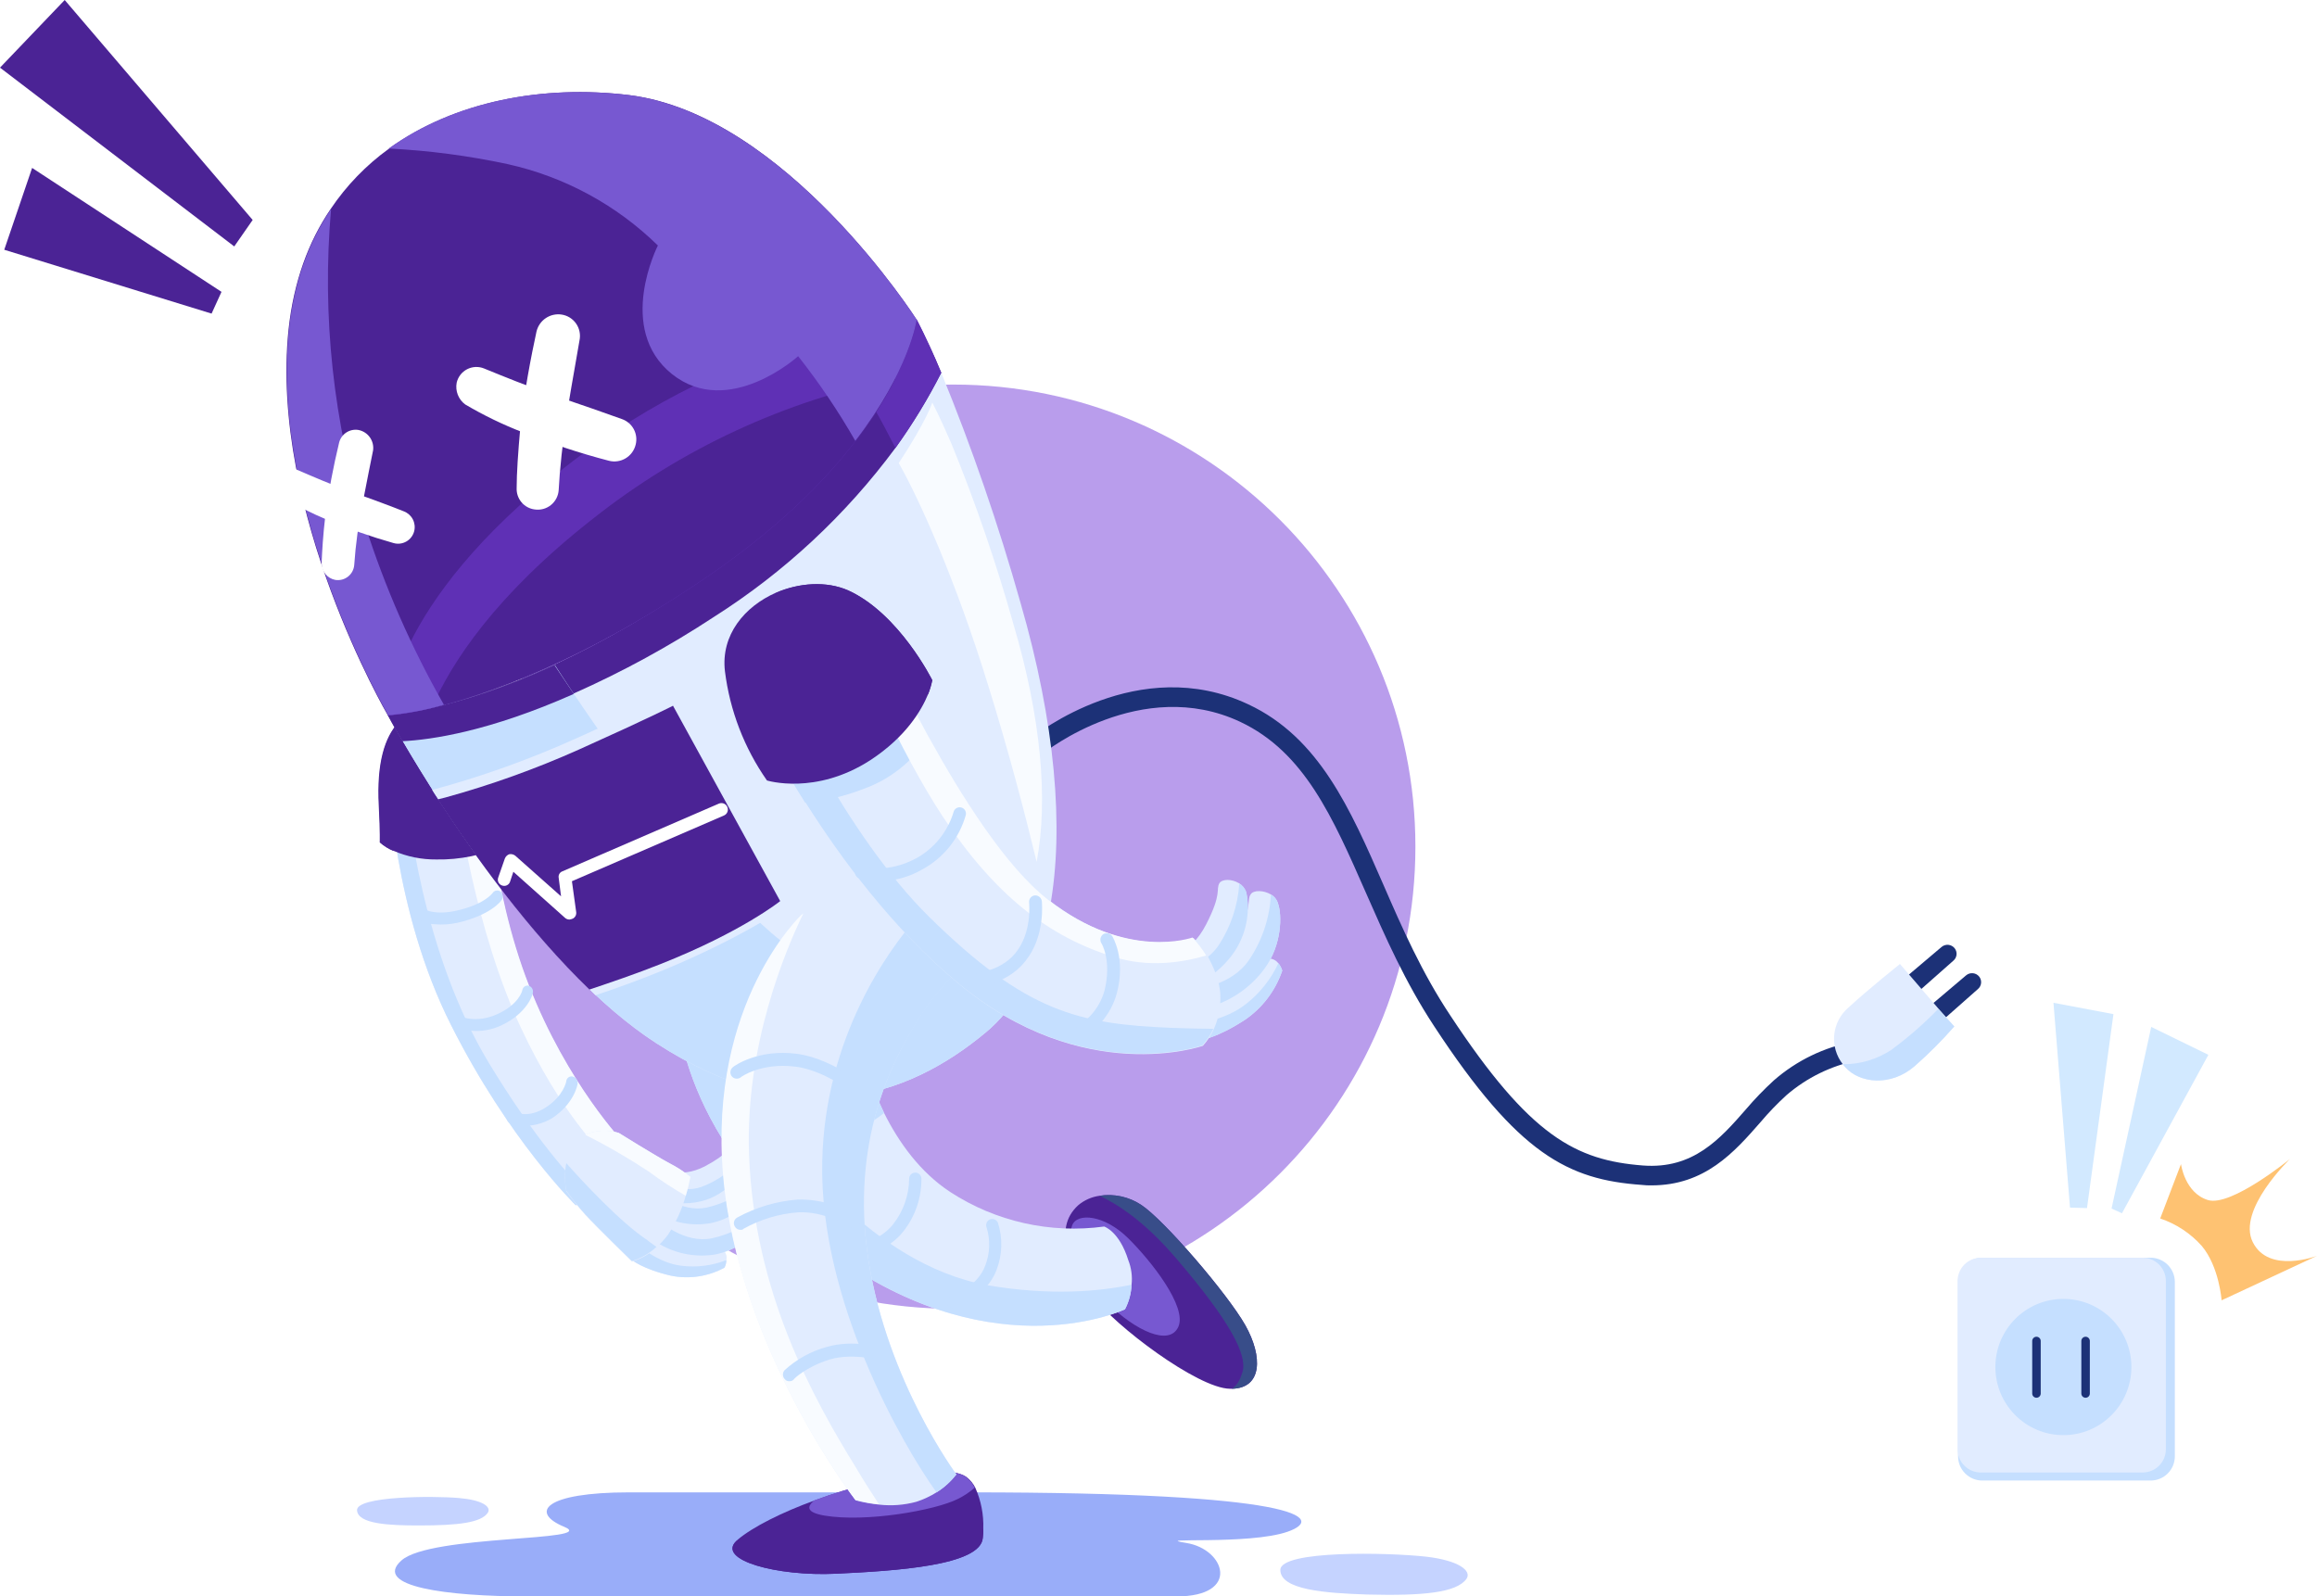 <svg width="717" height="494" viewBox="0 0 717 494" fill="none" xmlns="http://www.w3.org/2000/svg">
<g clip-path="url(#clip0_2743_2819)">
<g filter="url(#filter0_f_2743_2819)">
<path d="M438 262C438 340.977 373.977 405 295 405C216.023 405 152 340.977 152 262C152 183.023 216.023 119 295 119C373.977 119 438 183.023 438 262Z" fill="#6C33D7" fill-opacity="0.48"/>
</g>
<path d="M300.041 461.799H194.668C168.654 461.799 163.685 467.946 174.646 472.484C185.607 477.021 133.14 474.825 124.225 482.876C115.164 490.926 138.255 494 163.247 494H364.053C384.076 494 379.107 479.363 367.122 477.46C355.138 475.557 386.56 478.192 398.544 473.947C410.528 469.703 401.906 461.799 300.041 461.799Z" fill="#99ADF9"/>
<path d="M453.788 488.584C450.719 492.829 440.489 493.854 423.097 493.414C409.944 492.975 396.206 491.951 396.206 485.803C396.206 479.656 429.674 480.388 441.366 481.705C451.45 482.876 455.542 486.096 453.788 488.584Z" fill="#C5D3FF"/>
<path d="M150.967 468.092C148.921 471.166 141.906 472.044 129.63 472.044C120.422 472.044 110.777 471.605 110.484 467.361C110.192 462.969 133.722 462.823 142.052 463.555C149.067 464.14 152.136 466.19 150.967 468.092Z" fill="#C5D3FF"/>
<path d="M665.556 458.139H613.381C611.407 458.131 609.516 457.342 608.12 455.944C606.724 454.546 605.936 452.652 605.928 450.674V396.664C605.936 394.686 606.724 392.792 608.12 391.394C609.516 389.996 611.407 389.207 613.381 389.199H665.556C667.53 389.207 669.421 389.996 670.817 391.394C672.214 392.792 673.001 394.686 673.009 396.664V450.674C673.001 452.652 672.214 454.546 670.817 455.944C669.421 457.342 667.53 458.131 665.556 458.139Z" fill="#C5DFFF"/>
<path d="M663.072 455.651H612.943C611.045 455.648 609.225 454.891 607.883 453.547C606.54 452.203 605.785 450.38 605.782 448.479V396.371C605.785 394.47 606.54 392.647 607.883 391.303C609.225 389.959 611.045 389.202 612.943 389.199H663.072C664.97 389.202 666.79 389.959 668.132 391.303C669.474 392.647 670.23 394.47 670.233 396.371V448.479C670.23 450.38 669.474 452.203 668.132 453.547C666.79 454.891 664.97 455.648 663.072 455.651Z" fill="#E1ECFF"/>
<path d="M638.519 444.088C650.142 444.088 659.564 434.651 659.564 423.01C659.564 411.37 650.142 401.933 638.519 401.933C626.896 401.933 617.474 411.37 617.474 423.01C617.474 434.651 626.896 444.088 638.519 444.088Z" fill="#C5DFFF"/>
<path d="M630.188 432.524C629.84 432.524 629.505 432.386 629.258 432.139C629.012 431.892 628.873 431.557 628.873 431.207V414.96C628.873 414.611 629.012 414.276 629.258 414.029C629.505 413.781 629.84 413.643 630.188 413.643V413.643C630.537 413.643 630.872 413.781 631.118 414.029C631.365 414.276 631.504 414.611 631.504 414.96V431.207C631.504 431.557 631.365 431.892 631.118 432.139C630.872 432.386 630.537 432.524 630.188 432.524Z" fill="#1C3177"/>
<path d="M645.388 432.524C645.039 432.524 644.704 432.386 644.458 432.139C644.211 431.892 644.072 431.557 644.072 431.207V414.96C644.072 414.611 644.211 414.276 644.458 414.029C644.704 413.781 645.039 413.643 645.388 413.643V413.643C645.736 413.643 646.071 413.781 646.318 414.029C646.564 414.276 646.703 414.611 646.703 414.96V431.207C646.703 431.557 646.564 431.892 646.318 432.139C646.071 432.386 645.736 432.524 645.388 432.524Z" fill="#1C3177"/>
<path d="M511.078 366.804C510.053 366.828 509.027 366.78 508.009 366.658C485.356 365.048 469.865 357.29 443.85 317.624C434.789 303.865 428.651 289.813 422.659 276.201C412.429 252.928 403.66 232.729 383.784 223.361C353.239 209.017 323.279 232.729 322.986 233.022C322.364 233.507 321.577 233.728 320.794 233.639C320.011 233.549 319.293 233.156 318.796 232.543C318.299 231.93 318.062 231.147 318.135 230.361C318.207 229.575 318.585 228.848 319.187 228.338C320.502 227.313 352.362 201.991 386.268 217.945C408.19 228.191 417.836 250.293 428.066 273.713C433.912 287.179 440.051 301.084 448.819 314.257C473.518 351.728 487.695 359.047 508.448 360.657C523.939 361.828 532.27 352.46 540.308 343.239C542.995 340.087 545.875 337.105 548.93 334.31C555.986 328.147 564.568 324.001 573.776 322.308C574.159 322.25 574.551 322.269 574.928 322.362C575.304 322.456 575.659 322.623 575.971 322.854C576.283 323.086 576.547 323.376 576.747 323.709C576.947 324.042 577.079 324.411 577.137 324.796C577.195 325.18 577.176 325.572 577.082 325.95C576.989 326.327 576.822 326.682 576.591 326.994C576.36 327.307 576.07 327.571 575.738 327.771C575.405 327.972 575.036 328.105 574.652 328.162C566.605 329.812 559.11 333.49 552.876 338.847C550.017 341.449 547.332 344.236 544.838 347.191C536.654 356.558 527.593 366.804 511.078 366.804Z" fill="#1C3177"/>
<path d="M596.136 312.208L608.413 301.816C608.706 301.566 609.047 301.379 609.415 301.265C609.783 301.152 610.17 301.114 610.553 301.155C610.936 301.197 611.306 301.315 611.642 301.504C611.977 301.693 612.271 301.949 612.505 302.255C612.936 302.823 613.131 303.537 613.049 304.246C612.967 304.955 612.615 305.605 612.066 306.06L599.644 317.038L596.136 312.208Z" fill="#1C3177"/>
<path d="M588.537 303.426L600.813 293.033C601.106 292.784 601.447 292.597 601.815 292.483C602.183 292.37 602.57 292.332 602.953 292.373C603.336 292.414 603.706 292.533 604.042 292.722C604.378 292.911 604.671 293.166 604.905 293.473C605.336 294.041 605.531 294.754 605.45 295.464C605.368 296.173 605.016 296.823 604.467 297.278L592.044 308.256L588.537 303.426Z" fill="#1C3177"/>
<path d="M604.759 317.624C600.94 321.987 596.839 326.094 592.483 329.919C585.029 336.359 575.383 335.188 570.999 330.212C570.707 329.919 570.56 329.626 570.268 329.333C568.235 326.747 567.282 323.472 567.609 320.197C567.936 316.922 569.518 313.901 572.022 311.769C578.014 306.207 587.952 298.303 587.952 298.303L599.936 312.208L604.759 317.624Z" fill="#E1ECFF"/>
<path d="M604.759 317.624C600.94 321.987 596.839 326.094 592.482 329.919C585.029 336.359 575.383 335.188 570.999 330.212C570.707 329.919 570.56 329.626 570.268 329.333C575.558 329.354 580.739 327.828 585.175 324.942C590.391 321.111 595.279 316.851 599.79 312.208L604.759 317.624Z" fill="#C5DFFF"/>
<path d="M381.153 429.743H380.568C370.63 429.597 344.762 410.13 338.185 401.055C331.462 391.98 325.47 380.417 333.655 372.952C335.528 371.376 337.808 370.361 340.231 370.024C344.714 369.322 349.298 370.314 353.092 372.805C360.107 377.343 379.837 400.323 385.391 410.13C390.798 419.79 390.652 429.597 381.153 429.743Z" fill="#4B2395"/>
<path d="M381.153 429.743C382.614 428.865 383.637 427.401 384.514 424.474C385.976 419.351 380.86 409.105 364.053 389.492C353.969 377.636 345.347 372.366 340.231 370.024C344.714 369.322 349.298 370.314 353.092 372.805C360.108 377.343 379.837 400.323 385.391 410.13C390.799 419.79 390.652 429.597 381.153 429.743Z" fill="#384D89"/>
<path d="M331.755 379.247C333.216 375.149 341.693 375.881 349 383.053C356.307 390.225 367.415 404.423 364.638 410.57C361.861 416.718 351.338 411.741 342.716 403.252C334.093 394.762 329.416 385.834 331.755 379.247Z" fill="#7758D1"/>
<path d="M350.169 397.542C350.052 400.198 349.353 402.797 348.123 405.153C348.123 405.153 308.81 423.889 259.558 389.492C209.429 354.509 209.283 310.891 209.283 310.452C235.005 285.276 263.942 312.94 263.942 312.94C265.486 323.872 268.742 334.492 273.588 344.409C278.119 353.484 284.695 362.706 294.049 368.853C308.137 378.021 325.046 381.813 341.693 379.538C341.693 379.538 346.37 381.002 349.146 389.931C350.102 392.346 350.453 394.959 350.169 397.542Z" fill="#E1ECFF"/>
<path d="M350.169 397.542C350.052 400.198 349.353 402.797 348.123 405.153C348.123 405.153 308.81 423.889 259.558 389.492C209.429 354.509 209.283 310.891 209.283 310.452C235.005 285.276 263.942 312.94 263.942 312.94C265.486 323.872 268.742 334.492 273.588 344.409C269.732 347.424 265.446 349.841 260.873 351.582C255.437 353.047 249.841 353.834 244.212 353.924C244.212 353.924 268.911 390.955 305.448 397.688C325.178 401.055 340.378 399.591 350.169 397.542Z" fill="#C5DFFF"/>
<path d="M295.071 405.004C294.676 405.002 294.292 404.873 293.976 404.636C293.66 404.399 293.429 404.066 293.317 403.687C293.224 403.447 293.182 403.191 293.191 402.934C293.2 402.677 293.261 402.425 293.371 402.192C293.48 401.96 293.635 401.752 293.827 401.581C294.018 401.41 294.243 401.28 294.486 401.198C294.632 401.198 302.524 398.124 304.862 391.684C306.359 387.899 306.513 383.714 305.301 379.828C305.118 379.361 305.123 378.842 305.313 378.378C305.504 377.915 305.866 377.543 306.324 377.34C306.79 377.157 307.309 377.162 307.772 377.352C308.234 377.543 308.606 377.906 308.808 378.364C310.34 383.15 310.185 388.317 308.37 393.001C305.301 401.198 296.094 404.565 295.655 404.711C295.598 404.813 295.512 404.895 295.407 404.947C295.303 404.999 295.186 405.019 295.071 405.004Z" fill="#C5DFFF"/>
<path d="M261.166 389.931C260.925 389.942 260.685 389.906 260.459 389.824C260.232 389.742 260.025 389.615 259.848 389.451C259.671 389.288 259.528 389.091 259.428 388.872C259.329 388.652 259.273 388.415 259.266 388.174C259.261 387.678 259.436 387.196 259.758 386.82C260.081 386.443 260.529 386.196 261.02 386.125C261.166 386.125 271.396 385.393 276.511 378.66C279.567 374.719 281.26 369.89 281.334 364.901C281.295 364.397 281.458 363.897 281.787 363.513C282.116 363.129 282.584 362.891 283.088 362.852C283.592 362.813 284.09 362.977 284.474 363.306C284.858 363.635 285.095 364.104 285.134 364.609C285.209 370.548 283.249 376.334 279.58 381.002C273.296 389.052 261.75 389.784 261.166 389.931Z" fill="#C5DFFF"/>
<path d="M191.892 362.265C191.278 363.674 190.492 365.001 189.553 366.217C187.924 368.334 185.821 370.038 183.415 371.194C181.762 372.047 179.987 372.639 178.154 372.95C178.154 372.95 157.547 352.898 139.571 317.183C121.595 281.615 120.279 240.631 120.279 240.631C121.794 239.808 123.355 239.075 124.956 238.436C129.687 236.557 134.826 235.951 139.863 236.679C143.588 237.145 147.174 238.392 150.386 240.339C150.386 240.339 151.555 274.297 163.539 304.888C175.523 335.626 193.061 353.776 193.061 353.776C193.432 356.659 193.029 359.59 191.892 362.265Z" fill="#E1ECFF"/>
<path d="M191.892 362.267C185.461 356.558 173.185 343.531 161.347 318.356C147.171 288.203 141.471 249.415 140.009 236.681C143.735 237.146 147.32 238.393 150.532 240.34C150.532 240.34 151.701 274.298 163.685 304.89C175.669 335.627 193.207 353.777 193.207 353.777C193.481 356.673 193.029 359.591 191.892 362.267Z" fill="#F8FBFF"/>
<path d="M183.415 371.195C181.762 372.048 179.987 372.641 178.154 372.952C178.154 372.952 157.547 352.899 139.571 317.185C121.595 281.617 120.279 240.633 120.279 240.633C121.794 239.81 123.355 239.077 124.956 238.437C125.979 251.611 130.802 294.936 151.263 328.894C165.293 352.021 176.546 364.609 183.415 371.195Z" fill="#C5DFFF"/>
<path d="M224.19 392.273C219.145 395.011 213.302 395.891 207.675 394.761C198.76 392.712 195.399 389.784 195.399 389.784C195.399 389.784 192.476 385.393 194.668 382.905L194.961 382.612C196.843 381.051 199.118 380.038 201.537 379.685C204.318 381.864 207.363 383.684 210.598 385.1C214.398 386.418 221.121 385.1 223.606 386.711C224.098 387.07 224.471 387.569 224.68 388.142C224.888 388.716 224.921 389.338 224.775 389.931C224.766 390.746 224.566 391.549 224.19 392.273Z" fill="#E1ECFF"/>
<path d="M224.19 392.273C219.145 395.011 213.302 395.891 207.675 394.761C198.76 392.712 195.399 389.784 195.399 389.784C195.399 389.784 192.476 385.393 194.668 382.905C197.299 385.393 203.583 390.809 210.891 391.687C215.593 392.264 220.364 391.66 224.775 389.931C224.766 390.746 224.566 391.549 224.19 392.273Z" fill="#C5DFFF"/>
<path d="M221.413 388.174C215.53 389.145 209.493 388.06 204.314 385.1C202.02 383.957 200.058 382.244 198.614 380.124C198.624 379.167 198.823 378.222 199.199 377.343C199.575 376.464 200.122 375.668 200.806 375.001C201.976 373.976 203.876 373.537 206.799 374.415C206.799 374.415 212.498 379.392 221.998 376.026C231.497 372.659 230.913 370.61 232.959 370.024C234.42 369.585 236.32 371.781 236.759 374.269C237.033 375.393 236.93 376.576 236.466 377.636C234.816 380.335 232.628 382.664 230.038 384.478C227.447 386.291 224.511 387.55 221.413 388.174Z" fill="#E1ECFF"/>
<path d="M221.413 388.174C215.53 389.145 209.493 388.06 204.314 385.101C202.02 383.957 200.058 382.244 198.614 380.124C198.624 379.167 198.823 378.222 199.199 377.343C199.575 376.464 200.122 375.668 200.806 375.001C204.314 378.514 211.914 384.808 220.244 383.198C226.517 381.826 232.285 378.734 236.905 374.269C237.179 375.393 237.076 376.576 236.613 377.636C234.912 380.322 232.691 382.638 230.08 384.449C227.469 386.259 224.522 387.526 221.413 388.174Z" fill="#C5DFFF"/>
<path d="M219.806 378.515C214.223 379.467 208.483 378.431 203.583 375.588C201.39 374.547 199.521 372.927 198.176 370.904C198.198 369.044 198.93 367.263 200.222 365.927C201.391 364.903 203.145 364.464 205.922 365.342C205.922 365.342 211.329 370.026 220.39 366.806C229.451 363.585 228.867 361.683 230.767 361.097C232.082 360.658 233.982 362.854 234.42 365.196C234.688 366.271 234.585 367.406 234.128 368.416C232.582 371.011 230.507 373.251 228.04 374.991C225.572 376.731 222.767 377.932 219.806 378.515Z" fill="#E1ECFF"/>
<path d="M219.806 378.515C214.223 379.467 208.483 378.431 203.583 375.588C201.39 374.547 199.521 372.927 198.176 370.904C198.198 369.044 198.93 367.263 200.222 365.927C203.437 369.294 210.744 375.295 218.636 373.685C224.567 372.335 230.021 369.401 234.42 365.196C234.688 366.271 234.585 367.406 234.128 368.416C232.582 371.011 230.507 373.251 228.04 374.991C225.572 376.731 222.767 377.932 219.806 378.515Z" fill="#C5DFFF"/>
<path d="M218.781 371.195C213.929 372.837 208.658 372.734 203.874 370.903C201.806 370.279 199.94 369.117 198.467 367.536C198.35 366.707 198.407 365.862 198.634 365.056C198.86 364.25 199.251 363.499 199.782 362.852C200.659 361.828 202.266 361.242 204.897 361.535C204.897 361.535 210.305 364.901 218.05 360.949C225.796 356.851 225.066 355.241 226.673 354.363C227.842 353.777 229.742 355.387 230.473 357.437C230.816 358.375 230.867 359.396 230.619 360.364C228.237 365.384 223.988 369.271 218.781 371.195Z" fill="#E1ECFF"/>
<path d="M218.781 371.195C213.929 372.837 208.658 372.734 203.874 370.903C201.806 370.279 199.94 369.117 198.467 367.536C198.35 366.707 198.407 365.862 198.634 365.056C198.86 364.25 199.251 363.499 199.782 362.852C203.143 365.341 210.305 369.732 217.174 367.243C222.387 365.271 226.944 361.873 230.327 357.437C230.67 358.375 230.721 359.396 230.473 360.364C229.349 362.862 227.734 365.108 225.726 366.969C223.717 368.83 221.355 370.267 218.781 371.195Z" fill="#C5DFFF"/>
<path d="M213.667 364.169C213.287 366.146 212.799 368.101 212.206 370.024C210.998 374.339 209.124 378.438 206.652 382.173C205.595 383.54 204.421 384.814 203.145 385.979C201.024 388.064 198.409 389.575 195.545 390.37C195.545 390.37 184.292 379.538 181.077 375.879C178.984 373.559 177.032 371.115 175.231 368.561C174.715 365.754 174.715 362.877 175.231 360.071C175.606 357.584 176.67 355.252 178.3 353.338C179.152 352.518 180.082 351.782 181.077 351.143C184.35 349.693 188.038 349.484 191.453 350.557C191.453 350.557 202.268 357.29 207.091 359.925C209.427 361.103 211.631 362.525 213.667 364.169Z" fill="#E1ECFF"/>
<path d="M213.667 364.169C213.287 366.146 212.799 368.101 212.206 370.024C208.259 367.768 204.452 365.276 200.806 362.559C194.462 358.364 187.874 354.552 181.076 351.143C184.35 349.693 188.038 349.484 191.453 350.557C191.453 350.557 202.268 357.29 207.091 359.925C209.427 361.103 211.631 362.525 213.667 364.169Z" fill="#F8FBFF"/>
<path d="M203.145 385.832C200.974 387.851 198.376 389.352 195.545 390.223C195.545 390.223 184.292 379.246 181.077 375.733C178.984 373.412 177.032 370.968 175.231 368.414C174.715 365.608 174.715 362.731 175.231 359.925C179.761 365.048 191.891 378.221 200.368 383.783C201.391 384.661 202.414 385.247 203.145 385.832Z" fill="#C5DFFF"/>
<path d="M161.347 348.361C160.09 348.266 158.856 347.969 157.693 347.483C157.275 347.242 156.965 346.849 156.829 346.386C156.693 345.922 156.741 345.424 156.962 344.995C157.057 344.782 157.193 344.591 157.362 344.431C157.531 344.272 157.731 344.148 157.948 344.066C158.166 343.984 158.397 343.947 158.629 343.955C158.862 343.964 159.09 344.019 159.301 344.117C159.447 344.263 163.539 346.166 168.946 342.653C174.354 339.14 175.231 334.749 175.231 334.603C175.247 334.363 175.317 334.129 175.434 333.919C175.551 333.709 175.714 333.528 175.909 333.388C176.105 333.248 176.329 333.153 176.565 333.11C176.802 333.067 177.045 333.077 177.277 333.139C177.747 333.261 178.156 333.552 178.426 333.957C178.695 334.362 178.807 334.853 178.738 335.334C178.738 335.627 177.715 341.482 170.846 346.02C167.981 347.725 164.675 348.54 161.347 348.361Z" fill="#C5DFFF"/>
<path d="M145.709 318.941C143.902 318.75 142.131 318.307 140.448 317.624C140.029 317.383 139.72 316.99 139.584 316.526C139.448 316.063 139.495 315.565 139.717 315.135C139.8 314.931 139.924 314.746 140.08 314.591C140.237 314.435 140.423 314.313 140.627 314.231C140.832 314.149 141.051 314.109 141.271 314.114C141.491 314.118 141.708 314.167 141.909 314.257C142.055 314.404 147.17 316.892 153.893 313.818C160.47 310.891 161.639 306.646 161.639 306.353C161.678 306.127 161.763 305.912 161.889 305.721C162.015 305.53 162.18 305.367 162.372 305.243C162.565 305.119 162.781 305.037 163.007 305.001C163.233 304.965 163.464 304.977 163.685 305.036C164.14 305.205 164.513 305.541 164.731 305.976C164.948 306.411 164.992 306.912 164.854 307.378C164.854 307.67 163.247 313.525 155.062 317.331C152.144 318.696 148.914 319.252 145.709 318.941Z" fill="#C5DFFF"/>
<path d="M134.602 286.008C132.238 285.96 129.945 285.194 128.025 283.812C127.663 283.485 127.433 283.036 127.379 282.55C127.325 282.065 127.451 281.576 127.733 281.177C127.858 280.971 128.028 280.795 128.231 280.664C128.434 280.533 128.664 280.451 128.904 280.422C129.144 280.394 129.386 280.421 129.614 280.501C129.842 280.581 130.048 280.713 130.218 280.885C130.364 280.885 133.579 283.373 140.74 281.909C149.801 280.007 152.286 276.494 152.432 276.347C152.559 276.146 152.726 275.973 152.923 275.84C153.12 275.708 153.343 275.618 153.577 275.576C153.811 275.535 154.051 275.543 154.282 275.6C154.513 275.657 154.729 275.762 154.917 275.908C155.279 276.235 155.509 276.684 155.563 277.17C155.617 277.655 155.491 278.144 155.209 278.543C154.917 278.982 151.701 283.227 141.471 285.569C139.216 286.054 136.901 286.202 134.602 286.008Z" fill="#C5DFFF"/>
<path d="M156.232 261.564C149.583 264.591 142.343 266.091 135.04 265.955C130.521 266 126.042 265.102 121.887 263.32C120.339 262.681 118.907 261.791 117.649 260.686C117.649 260.686 117.795 258.051 117.357 249.415C115.895 222.19 128.171 218.677 136.21 218.385C138.144 218.379 140.067 218.675 141.909 219.263C144.948 220.414 147.678 222.255 149.884 224.643C152.091 227.031 153.713 229.899 154.624 233.022C157.109 241.95 156.232 261.564 156.232 261.564Z" fill="#4B2395"/>
<path d="M138.256 235.217C129.048 240.194 125.248 236.974 125.248 236.974C125.248 236.974 123.056 244.439 122.033 259.222C121.887 260.686 121.887 262.149 121.741 263.32C120.193 262.681 118.761 261.791 117.503 260.686C117.503 260.686 117.649 258.051 117.21 249.415C115.749 222.19 128.025 218.677 136.063 218.385C137.997 218.379 139.92 218.675 141.763 219.263C144.101 223.215 146.732 230.68 138.256 235.217Z" fill="#4B2395"/>
<path d="M324.886 280.885C324.447 283.227 324.009 285.422 323.424 287.618C319.917 301.23 313.779 312.208 305.156 319.38C280.457 340.018 246.551 350.996 202.999 322.747C168.216 300.206 136.209 249.122 124.664 229.362C121.741 224.386 120.133 221.312 120.133 221.312C120.133 221.312 140.155 220.287 171.723 205.797C187.292 198.506 202.205 189.887 216.298 180.036C244.797 160.129 261.312 141.54 270.811 127.049C282.065 110.071 283.672 98.946 283.672 98.946C283.672 98.946 286.449 104.069 291.272 115.34C300.809 138.611 309.007 162.411 315.825 186.622C326.493 223.508 329.416 256.148 324.886 280.885Z" fill="#E1ECFF"/>
<path d="M291.272 115.34C287.147 123.449 282.408 131.229 277.095 138.613C261.758 159.341 242.733 177.056 220.975 190.867C207.177 199.945 192.66 207.876 177.569 214.579C151.555 226.142 133.579 228.777 124.517 229.216C121.594 224.239 119.987 221.166 119.987 221.166C119.987 221.166 140.009 220.141 171.577 205.65C187.145 198.359 202.059 189.74 216.152 179.889C244.651 159.983 261.165 141.394 270.665 126.903C281.918 109.924 283.526 98.8 283.526 98.8C286.395 104.174 288.981 109.695 291.272 115.34Z" fill="#4B2395"/>
<path d="M323.424 287.618C319.917 301.23 313.779 312.208 305.156 319.38C280.457 340.018 246.551 350.996 202.999 322.747C168.216 300.206 136.209 249.122 124.664 229.362C121.741 224.386 120.133 221.312 120.133 221.312C120.133 221.312 140.155 220.287 171.723 205.797C184.146 225.118 211.621 265.077 238.659 288.642C270.08 316.16 305.887 299.913 323.424 287.618Z" fill="#C5DFFF"/>
<path d="M177.569 214.725C151.555 226.289 133.579 228.923 124.517 229.362C121.594 224.386 119.987 221.312 119.987 221.312C119.987 221.312 140.009 220.287 171.577 205.797C173.331 208.431 175.377 211.505 177.569 214.725Z" fill="#4B2395"/>
<path d="M320.793 266.687C317.14 251.611 312.171 232.583 305.886 212.383C295.802 179.596 284.403 154.274 278.118 143.297C286.887 129.977 288.495 124.561 288.495 124.561C288.495 124.561 290.687 128.66 294.487 137.442C301.919 155.652 308.312 174.271 313.632 193.209C322.109 221.897 324.447 247.366 320.793 266.687Z" fill="#F8FBFF"/>
<path d="M291.272 115.34C287.147 123.449 282.408 131.229 277.095 138.613C274.757 134.075 272.711 130.123 270.811 126.903C282.064 109.924 283.672 98.8 283.672 98.8C283.672 98.8 286.595 104.216 291.272 115.34Z" fill="#5F30B5"/>
<path d="M245.528 278.982C245.528 278.982 232.374 288.935 205.629 300.059C198.176 303.133 190.869 305.768 184.292 307.963L182.538 306.207C163.831 288.203 147.024 264.93 135.625 247.366C134.894 246.341 134.309 245.317 133.725 244.439C148.987 240.327 163.893 234.992 178.3 228.484C202.999 217.506 209.283 212.53 209.283 212.53L245.528 278.982Z" fill="#E1ECFF"/>
<path d="M241.436 278.836C241.436 278.836 229.598 288.35 204.46 298.303C196.714 301.377 188.969 304.011 182.392 306.207C163.685 288.203 146.878 264.93 135.479 247.366L137.817 246.78C151.907 242.9 165.684 237.958 179.03 231.997C201.83 221.751 208.26 218.385 208.26 218.385L241.436 278.836Z" fill="#4B2395"/>
<path d="M176.252 284.544C175.776 284.555 175.311 284.4 174.937 284.105L158.861 269.761L157.838 272.834C157.756 273.078 157.626 273.303 157.456 273.495C157.285 273.687 157.078 273.842 156.845 273.951C156.613 274.061 156.361 274.122 156.105 274.131C155.848 274.141 155.593 274.098 155.353 274.005C155.11 273.924 154.886 273.793 154.694 273.623C154.502 273.452 154.347 273.244 154.238 273.011C154.129 272.779 154.068 272.527 154.058 272.27C154.049 272.013 154.092 271.757 154.184 271.517L156.23 265.662C156.347 265.364 156.524 265.093 156.751 264.866C156.977 264.639 157.248 264.462 157.546 264.345C157.875 264.276 158.216 264.28 158.544 264.355C158.872 264.431 159.179 264.577 159.445 264.784L173.622 277.372L172.891 271.663C172.806 271.238 172.877 270.796 173.092 270.419C173.307 270.042 173.651 269.756 174.06 269.614L222.435 248.683C222.675 248.576 222.933 248.517 223.196 248.51C223.458 248.503 223.72 248.549 223.964 248.644C224.209 248.74 224.433 248.883 224.622 249.065C224.811 249.248 224.962 249.466 225.066 249.708C225.173 249.948 225.232 250.207 225.239 250.47C225.245 250.733 225.2 250.994 225.105 251.24C225.009 251.485 224.866 251.708 224.684 251.898C224.502 252.087 224.284 252.238 224.043 252.342L176.983 272.688L178.299 282.202C178.363 282.608 178.299 283.024 178.116 283.391C177.932 283.759 177.638 284.06 177.275 284.251C176.95 284.397 176.606 284.496 176.252 284.544Z" fill="white"/>
<path d="M283.672 98.946C283.672 98.946 281.48 114.608 264.673 136.417C255.027 149.005 240.413 163.642 218.491 178.572C182.538 203.162 154.186 213.554 137.232 218.092C131.598 219.705 125.824 220.783 119.987 221.312C119.987 221.312 83.304 158.665 89.296 101.874C90.904 87.09 95.434 74.795 102.303 64.696C107.184 57.421 113.321 51.077 120.426 45.96C140.74 31.323 168.07 26.2 194.669 29.421C243.189 35.422 283.672 98.946 283.672 98.946Z" fill="#4B2395"/>
<path d="M283.672 98.946C283.672 98.946 282.649 105.972 277.095 117.096C273.611 123.983 269.45 130.504 264.673 136.564C255.027 149.151 240.412 163.788 218.49 178.718C179.761 205.065 149.801 215.164 133.579 219.116C129.113 220.239 124.57 221.022 119.987 221.458C119.987 221.019 120.133 187.354 174.792 144.614C229.744 101.435 283.672 98.946 283.672 98.946Z" fill="#5F30B5"/>
<path d="M277.096 117.096C273.611 123.983 269.45 130.504 264.673 136.564C255.027 149.151 240.413 163.788 218.491 178.718C179.761 205.065 149.801 215.164 133.579 219.116C139.717 205.065 153.163 184.28 183.415 160.568C210.784 138.885 242.884 123.989 277.096 117.096V117.096Z" fill="#4B2395"/>
<path d="M283.672 98.946C283.672 98.946 281.48 114.608 264.673 136.417C259.431 127.259 253.52 118.502 246.989 110.217C246.989 110.217 225.506 129.684 207.968 115.779C190.43 101.727 203.583 75.966 203.583 75.966C190.74 63.397 174.642 54.677 157.108 50.791C144.982 48.188 132.666 46.573 120.279 45.96C140.594 31.323 167.923 26.2 194.522 29.421C243.189 35.422 283.672 98.946 283.672 98.946Z" fill="#7758D1"/>
<path d="M137.379 218.092C131.744 219.705 125.97 220.783 120.133 221.312C120.133 221.312 83.45 158.665 89.442 101.874C91.05 87.09 95.581 74.795 102.449 64.696C99.562 97.663 103.137 130.877 112.972 162.471C119.152 181.812 127.332 200.453 137.379 218.092Z" fill="#7758D1"/>
<path d="M304.279 473.069C304.3 473.998 304.251 474.928 304.133 475.85C303.549 484.486 277.096 486.096 258.681 486.974C240.559 487.852 221.414 482.73 227.99 476.728L228.283 476.436C232.959 472.484 242.02 467.946 252.105 464.287C257.935 462.128 263.889 460.319 269.935 458.871C277.827 456.968 293.903 453.163 299.164 457.115C300.262 457.986 301.159 459.084 301.795 460.335C303.588 464.332 304.438 468.69 304.279 473.069Z" fill="#4B2395"/>
<path d="M304.279 473.069C304.3 473.998 304.251 474.928 304.133 475.85C303.549 484.486 277.096 486.096 258.681 486.974C240.559 487.852 221.414 482.729 227.99 476.728C231.936 479.07 240.559 481.851 258.535 481.119C283.088 480.095 297.995 475.996 304.279 473.069Z" fill="#4B2395"/>
<path d="M301.647 460.335C300.06 461.739 298.29 462.921 296.386 463.848C289.371 467.361 268.033 471.166 255.026 468.971C249.326 467.946 249.765 466.19 251.957 464.287C257.787 462.128 263.741 460.319 269.787 458.871C277.679 456.968 293.755 453.163 299.016 457.115C300.114 457.986 301.012 459.084 301.647 460.335Z" fill="#7758D1"/>
<path d="M268.765 390.077C274.611 427.548 295.949 456.236 295.949 456.236C294.247 458.439 292.169 460.322 289.811 461.799C287.845 463.032 285.734 464.015 283.526 464.726C279.815 465.733 275.948 466.031 272.127 465.604C269.66 465.359 267.217 464.918 264.82 464.287C264.82 464.287 228.429 417.302 223.898 363.73C219.368 310.159 248.159 283.227 248.159 283.227C248.374 283.109 248.571 282.962 248.743 282.788C253.44 279.889 258.844 278.342 264.361 278.316C269.878 278.29 275.295 279.786 280.019 282.641C281.081 283.209 282.107 283.845 283.088 284.544C294.926 292.302 296.68 300.206 296.68 300.206C291.15 305.323 286.421 311.244 282.65 317.77C276.657 328.016 262.92 352.606 268.765 390.077Z" fill="#E1ECFF"/>
<path d="M268.765 390.077C274.611 427.548 295.949 456.236 295.949 456.236C294.247 458.439 292.169 460.322 289.811 461.799C279.142 447.015 253.566 402.226 254.443 359.632C255.174 320.697 275.342 293.619 283.234 284.544C295.072 292.302 296.826 300.206 296.826 300.206C291.296 305.323 286.567 311.244 282.796 317.77C276.657 328.016 262.919 352.606 268.765 390.077Z" fill="#C5DFFF"/>
<path d="M271.981 465.458C269.514 465.212 267.071 464.772 264.673 464.14C264.673 464.14 228.283 417.156 223.752 363.584C219.221 310.012 248.012 283.08 248.012 283.08C248.228 282.963 248.424 282.815 248.597 282.641C243.043 294.058 230.621 323.625 231.79 356.997C233.252 399.884 251.812 432.964 264.819 454.041C267.304 458.286 269.788 462.091 271.981 465.458Z" fill="#F8FBFF"/>
<path d="M244.213 427.401C243.963 427.415 243.714 427.368 243.485 427.267C243.256 427.165 243.055 427.01 242.897 426.816C242.528 426.456 242.307 425.97 242.28 425.454C242.253 424.939 242.421 424.432 242.751 424.035C246.417 420.667 250.823 418.21 255.612 416.863C264.235 414.228 273.735 417.156 274.173 417.302C274.67 417.467 275.084 417.818 275.329 418.282C275.574 418.745 275.631 419.286 275.488 419.79C275.323 420.288 274.973 420.703 274.51 420.948C274.047 421.194 273.508 421.251 273.004 421.108C272.858 421.108 264.235 418.473 256.781 420.668C249.328 423.01 245.674 426.67 245.674 426.816C245.496 427.025 245.27 427.187 245.016 427.289C244.761 427.391 244.485 427.43 244.213 427.401Z" fill="#C5DFFF"/>
<path d="M229.154 380.563C228.795 380.575 228.44 380.485 228.13 380.304C227.819 380.122 227.567 379.857 227.4 379.538C227.256 379.31 227.161 379.055 227.119 378.788C227.078 378.522 227.092 378.249 227.161 377.989C227.23 377.728 227.351 377.484 227.518 377.272C227.685 377.06 227.893 376.885 228.131 376.757C233.903 373.597 240.279 371.701 246.838 371.195C253.436 371.023 259.925 372.916 265.398 376.611C265.617 376.758 265.804 376.95 265.945 377.172C266.087 377.395 266.182 377.645 266.223 377.906C266.264 378.167 266.251 378.433 266.185 378.689C266.118 378.945 266 379.184 265.837 379.392C265.69 379.611 265.499 379.798 265.276 379.94C265.054 380.082 264.805 380.176 264.544 380.218C264.283 380.259 264.017 380.246 263.762 380.179C263.507 380.113 263.268 379.994 263.06 379.831C262.914 379.831 255.607 374.708 246.984 375.147C241.027 375.596 235.241 377.345 230.031 380.27C229.885 380.563 229.446 380.563 229.154 380.563Z" fill="#C5DFFF"/>
<path d="M269.204 341.915C268.954 341.928 268.705 341.882 268.476 341.781C268.248 341.679 268.046 341.524 267.889 341.33C267.743 341.183 256.928 331.377 246.113 330.059C235.59 328.742 229.16 333.279 229.16 333.426C228.728 333.722 228.2 333.841 227.684 333.76C227.168 333.678 226.702 333.401 226.383 332.987C226.087 332.555 225.968 332.026 226.05 331.509C226.131 330.992 226.407 330.525 226.821 330.206C227.114 329.913 234.567 324.497 246.697 326.107C258.681 327.717 270.081 337.963 270.666 338.402C270.866 338.57 271.029 338.777 271.145 339.011C271.262 339.245 271.329 339.5 271.343 339.761C271.357 340.022 271.316 340.283 271.225 340.528C271.134 340.772 270.993 340.996 270.812 341.183C270.359 341.579 269.8 341.834 269.204 341.915Z" fill="#C5DFFF"/>
<path d="M396.792 300.352C394.694 306.546 390.642 311.889 385.246 315.575C376.478 321.283 371.509 321.868 371.509 321.868C371.509 321.868 365.809 320.99 365.809 317.331V316.892C366.167 314.179 367.225 311.606 368.878 309.427C372.839 308.736 376.711 307.607 380.424 306.06C384.516 304.011 388.9 297.425 392.115 296.693C392.779 296.572 393.463 296.646 394.085 296.906C394.707 297.165 395.241 297.6 395.623 298.156C396.161 298.799 396.559 299.547 396.792 300.352Z" fill="#E1ECFF"/>
<path d="M396.792 300.352C394.694 306.546 390.642 311.889 385.246 315.575C376.478 321.283 371.509 321.869 371.509 321.869C371.509 321.869 365.809 320.99 365.809 317.331C369.755 317.038 379.108 315.867 385.685 310.598C389.939 307.242 393.344 302.93 395.623 298.01C396.15 298.714 396.546 299.507 396.792 300.352Z" fill="#C5DFFF"/>
<path d="M391.385 299.62C387.369 305.163 381.682 309.268 375.162 311.33C372.518 312.379 369.65 312.731 366.832 312.354C366.091 311.638 365.512 310.77 365.134 309.811C364.756 308.852 364.588 307.822 364.64 306.792C364.786 305.036 365.955 303.133 369.024 301.377C369.024 301.377 377.354 300.352 382.616 290.106C387.877 279.86 385.685 278.836 387 276.786C387.877 275.323 391.092 275.469 393.285 276.786C394.354 277.387 395.142 278.387 395.477 279.567C396.792 283.227 396.646 292.448 391.385 299.62Z" fill="#E1ECFF"/>
<path d="M391.385 299.62C387.369 305.163 381.682 309.268 375.162 311.33C372.518 312.379 369.65 312.731 366.832 312.354C366.091 311.638 365.512 310.771 365.134 309.811C364.756 308.852 364.588 307.822 364.64 306.792C370.047 306.5 381.154 305.036 386.562 296.986C390.602 290.994 392.927 284.008 393.285 276.786C394.354 277.387 395.142 278.387 395.477 279.567C396.792 283.227 396.646 292.448 391.385 299.62Z" fill="#C5DFFF"/>
<path d="M381.593 295.083C377.769 300.374 372.332 304.278 366.101 306.207C363.589 307.172 360.871 307.474 358.209 307.085C357.508 306.407 356.962 305.585 356.609 304.675C356.255 303.766 356.103 302.79 356.163 301.816C356.309 300.206 357.478 298.303 360.401 296.693C360.401 296.693 368.293 295.815 373.262 286.008C378.231 276.347 376.185 275.323 377.354 273.274C378.231 271.956 381.154 271.956 383.346 273.274C384.37 273.859 385.148 274.795 385.539 275.908C386.708 279.567 386.562 288.35 381.593 295.083Z" fill="#E1ECFF"/>
<path d="M381.593 295.083C377.769 300.374 372.332 304.278 366.101 306.207C363.589 307.172 360.871 307.474 358.209 307.085C357.508 306.407 356.962 305.585 356.609 304.675C356.255 303.766 356.103 302.79 356.163 301.816C361.278 301.523 371.801 300.206 377.062 292.594C380.841 286.875 383.058 280.264 383.493 273.42C384.516 274.006 385.294 274.941 385.685 276.055C386.327 279.338 386.296 282.719 385.592 285.99C384.889 289.261 383.528 292.355 381.593 295.083Z" fill="#C5DFFF"/>
<path d="M377.647 308.11C377.766 311.685 377.066 315.24 375.601 318.502C374.75 320.373 373.617 322.101 372.239 323.625C372.239 323.625 335.264 336.652 296.389 304.158C276.366 287.471 260.29 265.662 249.475 248.537C243.643 239.375 238.324 229.895 233.545 220.141C233.545 220.141 230.476 210.627 236.176 202.43C238.314 199.327 241.24 196.851 244.652 195.258C251.521 191.745 257.221 191.452 261.752 192.623C266.399 193.85 270.542 196.513 273.59 200.235C273.59 200.235 279.289 212.823 287.766 228.338C297.704 246.341 311.442 268.297 324.595 278.543C349.002 297.571 369.316 290.252 369.316 290.252C370.948 291.966 372.416 293.828 373.701 295.815C375.308 298.888 377.501 303.279 377.647 308.11Z" fill="#E1ECFF"/>
<path d="M287.326 228.045C282.58 235.511 275.483 241.177 267.158 244.146C261.389 246.382 255.34 247.81 249.182 248.391C243.349 239.229 238.031 229.749 233.251 219.995C233.251 219.995 227.99 203.455 244.213 194.965C262.481 185.451 273.15 199.942 273.15 199.942C273.15 199.942 278.849 212.676 287.326 228.045Z" fill="#C5DFFF"/>
<path d="M375.455 318.356C374.604 320.227 373.471 321.955 372.093 323.479C372.093 323.479 335.118 336.506 296.243 304.011C276.22 287.325 260.144 265.516 249.329 248.391C243.497 239.229 238.178 229.749 233.399 219.995C233.399 219.995 230.33 210.481 236.03 202.284C240.853 213.262 261.459 258.051 287.62 283.812C317.58 313.233 333.803 316.892 362.594 318.063C367.27 318.209 371.655 318.356 375.455 318.356Z" fill="#C5DFFF"/>
<path d="M373.261 295.668C365.807 297.864 355.431 299.474 344.616 296.107C324.448 289.813 307.933 277.079 291.711 252.635C278.411 232.436 265.55 202.577 261.458 192.477C266.105 193.703 270.248 196.367 273.296 200.088C273.296 200.088 278.996 212.676 287.472 228.191C297.41 246.195 311.148 268.151 324.301 278.396C348.708 297.425 369.023 290.106 369.023 290.106C370.622 291.81 372.042 293.674 373.261 295.668Z" fill="#F8FBFF"/>
<path d="M271.979 272.688C269.901 272.695 267.834 272.399 265.841 271.81C265.345 271.61 264.947 271.223 264.734 270.732C264.521 270.241 264.508 269.686 264.7 269.186C264.892 268.686 265.273 268.282 265.76 268.061C266.246 267.84 266.801 267.82 267.302 268.004C267.595 268.151 274.464 270.492 283.671 265.516C289.162 262.439 293.248 257.35 295.07 251.318C295.128 251.068 295.234 250.832 295.383 250.623C295.531 250.414 295.72 250.237 295.937 250.101C296.154 249.965 296.396 249.873 296.648 249.831C296.901 249.789 297.159 249.797 297.409 249.854C297.658 249.912 297.894 250.018 298.102 250.167C298.311 250.316 298.488 250.505 298.624 250.722C298.76 250.94 298.851 251.182 298.893 251.435C298.936 251.687 298.928 251.946 298.87 252.196C297.867 255.76 296.16 259.086 293.85 261.977C291.541 264.868 288.676 267.266 285.425 269.029C281.339 271.405 276.703 272.667 271.979 272.688Z" fill="#C5DFFF"/>
<path d="M299.895 305.475C299.352 305.475 298.832 305.259 298.448 304.875C298.064 304.49 297.849 303.969 297.849 303.426C297.849 302.882 298.064 302.361 298.448 301.977C298.832 301.593 299.352 301.377 299.895 301.377C300.041 301.377 309.102 301.23 314.217 294.936C319.478 288.496 318.455 279.421 318.455 279.275C318.426 279.015 318.449 278.752 318.521 278.502C318.594 278.251 318.715 278.017 318.878 277.813C319.041 277.609 319.242 277.439 319.471 277.313C319.699 277.187 319.95 277.108 320.209 277.079C320.728 277.043 321.241 277.204 321.648 277.529C322.054 277.854 322.323 278.321 322.401 278.836C322.401 279.275 323.571 289.667 317.286 297.425C311.002 305.475 300.333 305.475 299.895 305.475Z" fill="#C5DFFF"/>
<path d="M332.046 322.6C331.632 322.603 331.228 322.478 330.888 322.242C330.548 322.006 330.289 321.671 330.146 321.283C329.955 320.778 329.971 320.218 330.19 319.725C330.408 319.232 330.813 318.845 331.315 318.648C333.877 317.52 336.153 315.83 337.975 313.701C339.796 311.573 341.116 309.062 341.838 306.353C344.03 297.278 340.961 292.009 340.815 291.863C340.543 291.411 340.452 290.873 340.56 290.357C340.669 289.841 340.969 289.385 341.399 289.081C341.85 288.809 342.387 288.718 342.903 288.827C343.418 288.935 343.873 289.236 344.176 289.667C344.322 289.96 348.414 296.546 345.637 307.231C344.745 310.564 343.112 313.652 340.859 316.263C338.607 318.874 335.794 320.94 332.63 322.308C332.484 322.6 332.338 322.6 332.046 322.6Z" fill="#C5DFFF"/>
<path d="M288.491 210.481C288.189 211.982 287.749 213.452 287.175 214.872C285.129 219.848 280.307 228.045 269.345 235.217C252.392 246.195 237.339 241.511 237.339 241.511C230.313 231.473 225.847 219.864 224.332 207.7C223.017 196.429 230.47 187.647 240.116 183.402C247.277 180.328 255.608 179.743 262.33 182.67C278.26 189.842 288.491 210.481 288.491 210.481Z" fill="#4B2395"/>
<path d="M288.497 210.481C288.195 211.982 287.755 213.452 287.181 214.872C287.181 214.725 287.035 214.725 287.035 214.579C273.443 196.575 262.775 192.916 262.775 192.916C262.775 192.916 258.829 202.284 245.822 196.868C236.76 193.209 238.368 186.769 240.268 183.402C247.429 180.328 255.76 179.743 262.482 182.67C278.266 189.842 288.497 210.481 288.497 210.481Z" fill="#4B2395"/>
<path d="M110.924 133.051C109.612 132.828 108.263 133.112 107.151 133.845C106.039 134.579 105.246 135.707 104.932 137.003C103.147 144.392 101.733 151.866 100.694 159.397C99.963 165.545 99.671 170.668 99.525 174.181C99.487 175.421 99.894 176.634 100.671 177.6C101.448 178.567 102.545 179.223 103.763 179.45C104.448 179.559 105.147 179.526 105.818 179.354C106.49 179.182 107.119 178.873 107.666 178.448C108.214 178.023 108.669 177.49 109.003 176.882C109.337 176.274 109.544 175.604 109.609 174.913C110.056 168.421 110.935 161.966 112.24 155.592C113.701 148.127 114.724 142.858 115.455 139.345C115.642 137.915 115.277 136.468 114.435 135.298C113.593 134.129 112.338 133.325 110.924 133.051Z" fill="white"/>
<path d="M85.642 148.712C85.794 148.024 86.099 147.379 86.534 146.825C86.969 146.271 87.523 145.823 88.155 145.514C88.787 145.204 89.481 145.041 90.185 145.038C90.888 145.034 91.584 145.189 92.219 145.492C96.603 147.395 103.034 150.176 109.172 152.372C115.457 154.567 121.302 156.763 124.956 158.226C126.154 158.675 127.144 159.55 127.737 160.684C128.331 161.819 128.485 163.133 128.171 164.374C128 165.044 127.695 165.672 127.276 166.221C126.857 166.77 126.332 167.229 125.732 167.571C125.132 167.912 124.469 168.129 123.783 168.209C123.098 168.288 122.403 168.228 121.741 168.033C114.781 166.062 107.948 163.667 101.28 160.861C96.551 158.881 91.961 156.583 87.542 153.982C86.749 153.383 86.147 152.566 85.809 151.63C85.472 150.694 85.414 149.681 85.642 148.712Z" fill="white"/>
<path d="M173.763 97.336C172.048 97.083 170.3 97.484 168.866 98.46C167.431 99.436 166.415 100.915 166.018 102.606C164.41 109.924 162.072 122.219 161.049 131.88C160.318 139.93 159.879 146.517 159.879 151.054C159.817 152.648 160.353 154.208 161.38 155.427C162.408 156.646 163.853 157.435 165.433 157.641C166.322 157.778 167.23 157.728 168.098 157.494C168.967 157.26 169.778 156.848 170.479 156.284C171.18 155.719 171.756 155.015 172.17 154.215C172.585 153.416 172.829 152.539 172.887 151.64C173.179 145.785 174.056 136.856 175.663 126.61C177.271 116.804 178.586 109.924 179.317 105.387C179.515 104.49 179.525 103.562 179.349 102.661C179.172 101.76 178.812 100.905 178.291 100.15C177.77 99.394 177.099 98.755 176.32 98.27C175.541 97.787 174.671 97.468 173.763 97.336Z" fill="white"/>
<path d="M141.32 118.414C141.525 117.528 141.919 116.697 142.476 115.98C143.033 115.262 143.739 114.673 144.545 114.256C145.351 113.838 146.238 113.601 147.145 113.561C148.052 113.52 148.957 113.678 149.797 114.023C155.496 116.364 163.827 119.731 171.865 122.512C180.049 125.293 187.649 127.928 192.472 129.684C194.037 130.233 195.34 131.348 196.125 132.811C196.909 134.274 197.118 135.979 196.71 137.588C196.498 138.468 196.113 139.296 195.577 140.025C195.041 140.753 194.366 141.367 193.59 141.831C192.814 142.294 191.953 142.598 191.059 142.724C190.164 142.85 189.253 142.796 188.38 142.565C179.336 140.207 170.451 137.274 161.781 133.783C155.61 131.401 149.646 128.512 143.951 125.147C142.925 124.386 142.133 123.35 141.668 122.159C141.203 120.968 141.082 119.67 141.32 118.414Z" fill="white"/>
<path d="M668.479 377.05C673.428 378.717 677.859 381.642 681.34 385.54C686.747 391.98 687.478 402.372 687.478 402.372L717 388.613C717 388.613 702.093 394.322 697.124 384.369C692.155 374.415 708.67 358.607 708.67 358.607C708.67 358.607 690.401 373.537 683.24 371.342C676.079 369.146 674.909 360.217 674.909 360.217L668.479 377.05Z" fill="#FEC272"/>
<path d="M640.565 373.684L645.826 373.83L654.01 313.818L635.45 310.305L640.565 373.684Z" fill="#D2E9FF"/>
<path d="M653.426 373.976L665.702 317.77L683.386 326.406L656.641 375.44L653.426 373.976Z" fill="#D2E9FF"/>
<path d="M68.543 90.311L65.474 97.044L1.315 77.284L9.938 51.962L68.543 90.311Z" fill="#4B2395"/>
<path d="M78.189 68.062L72.489 76.259L0 20.931L20.022 0L78.189 68.062Z" fill="#4B2395"/>
</g>
<defs>
<filter id="filter0_f_2743_2819" x="-41.679" y="-74.68" width="673.359" height="673.359" filterUnits="userSpaceOnUse" color-interpolation-filters="sRGB">
<feFlood flood-opacity="0" result="BackgroundImageFix"/>
<feBlend mode="normal" in="SourceGraphic" in2="BackgroundImageFix" result="shape"/>
<feGaussianBlur stdDeviation="96.84" result="effect1_foregroundBlur_2743_2819"/>
</filter>
<clipPath id="clip0_2743_2819">
<rect width="717" height="494" fill="white"/>
</clipPath>
</defs>
</svg>
